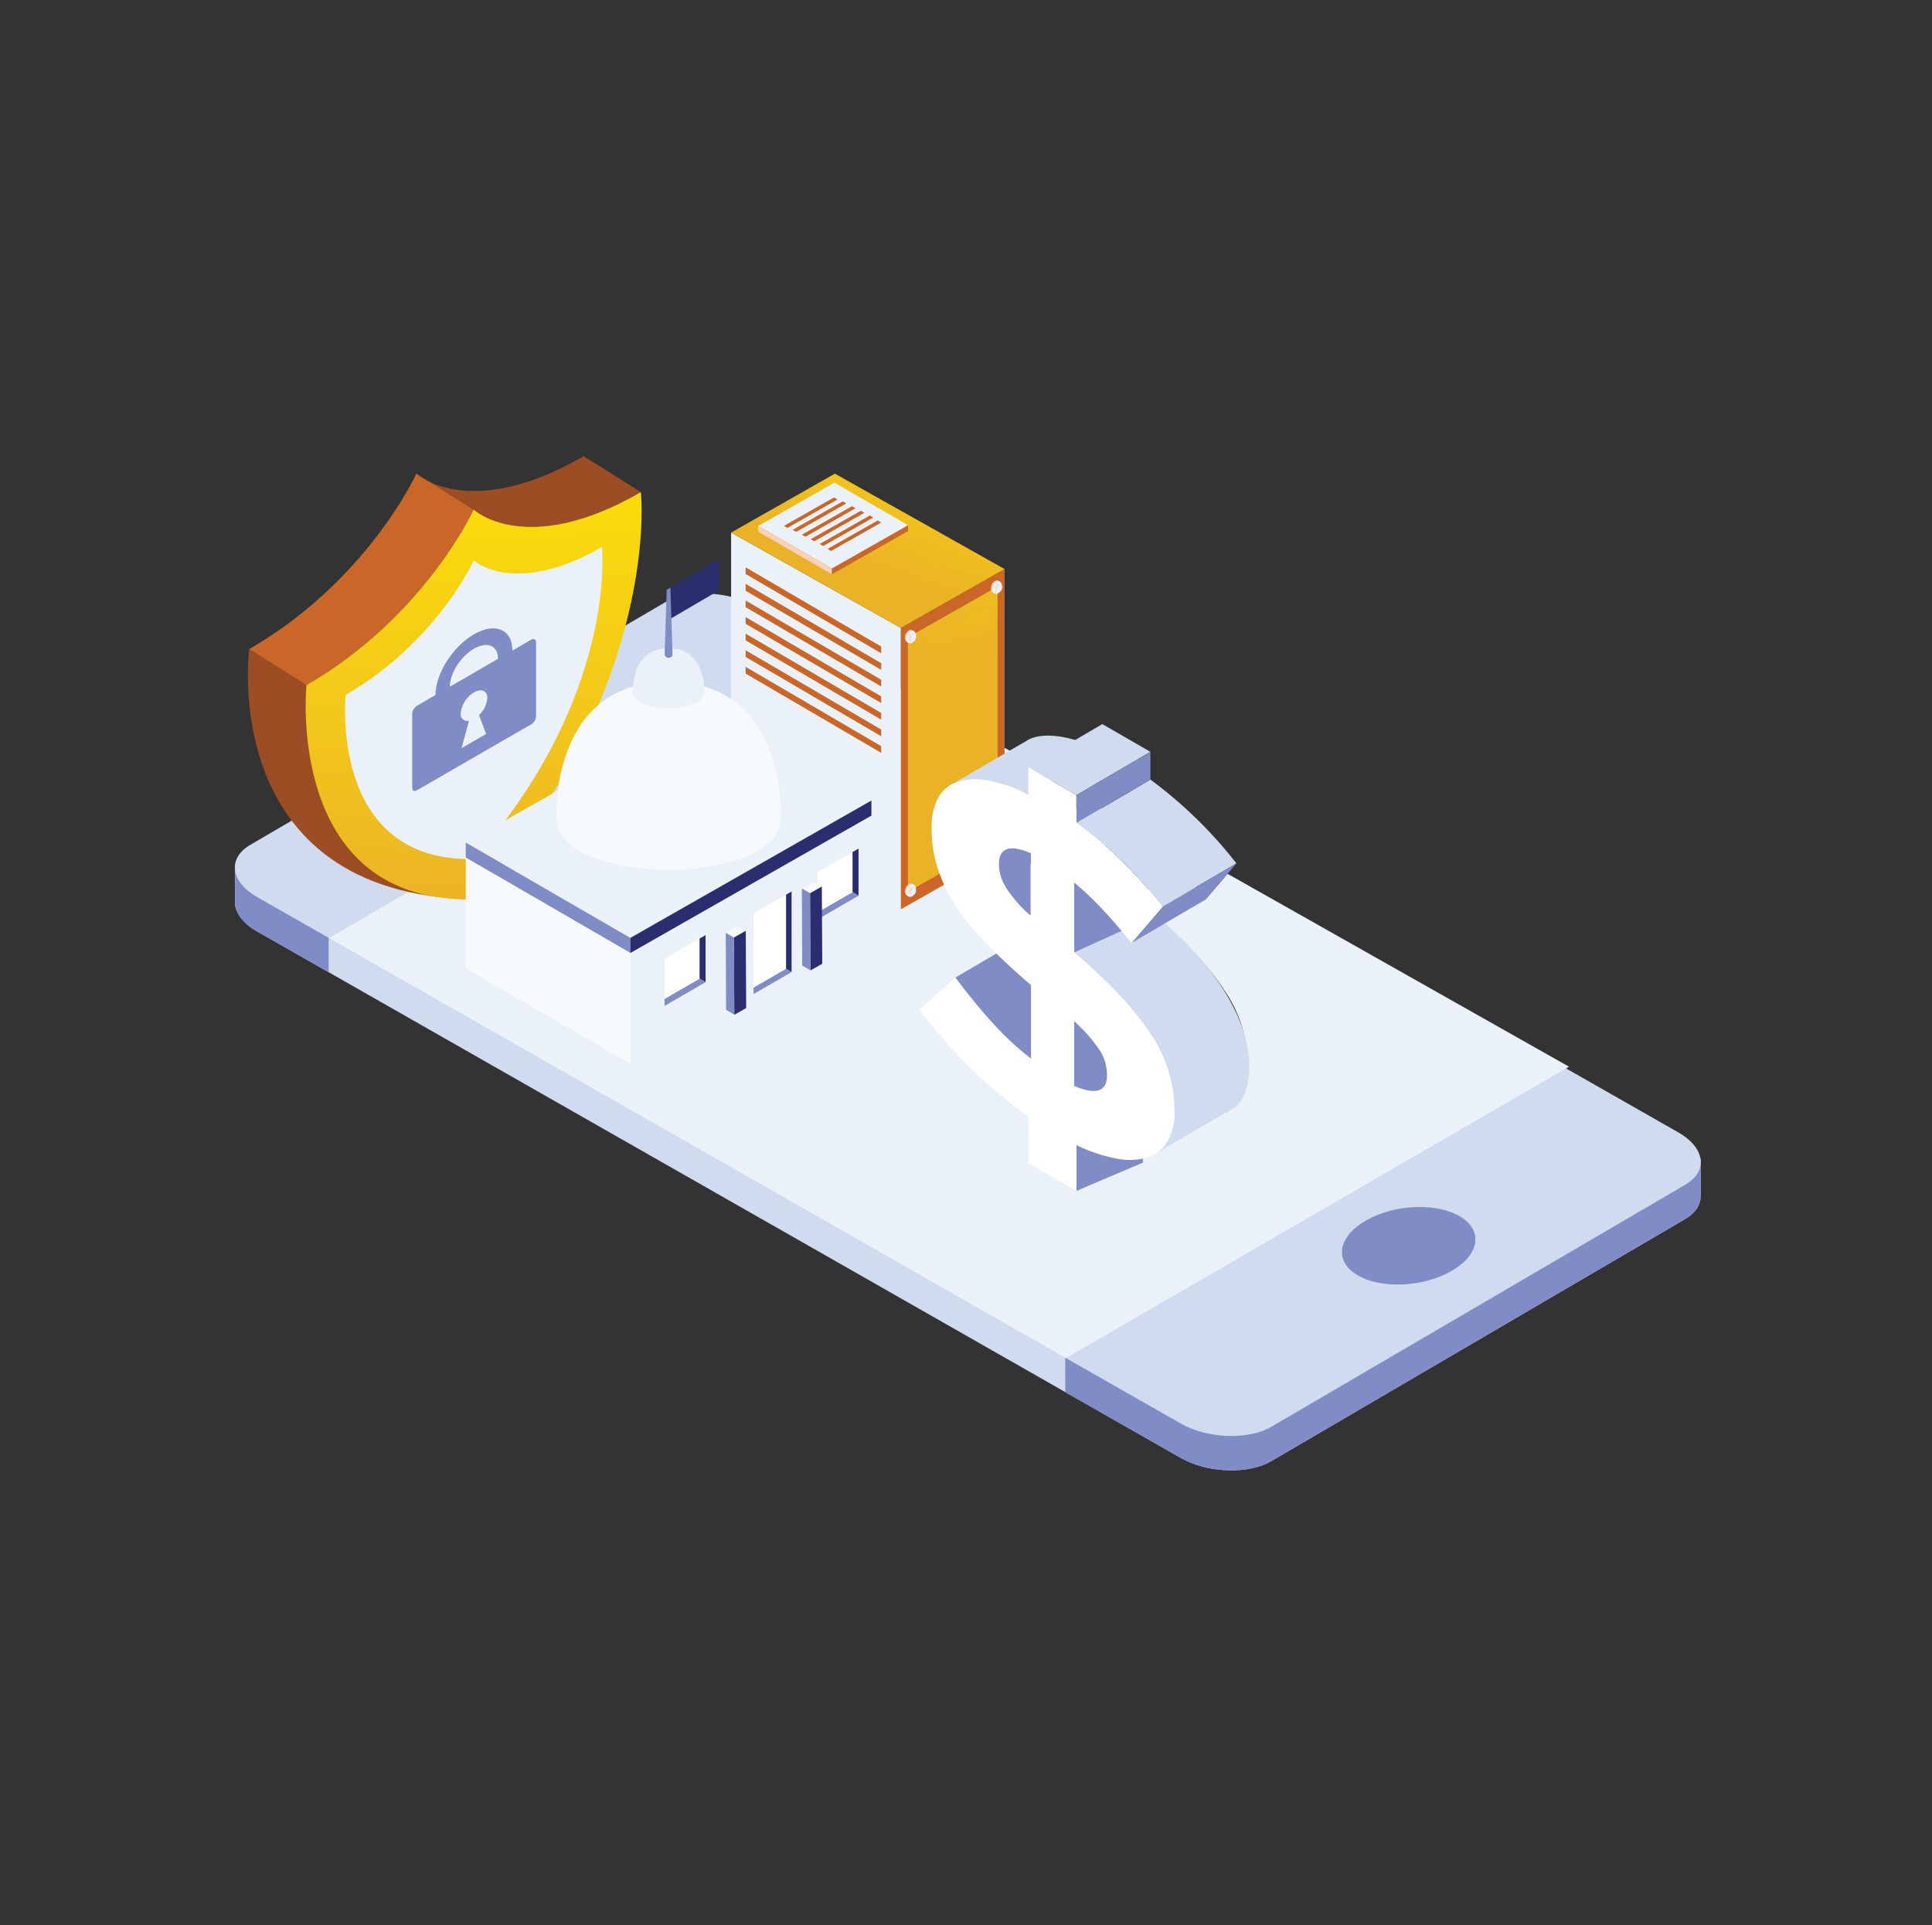 <svg id="Layer_1" data-name="Layer 1" xmlns="http://www.w3.org/2000/svg" xmlns:xlink="http://www.w3.org/1999/xlink" viewBox="0 0 523.23 521.42"><rect x="0" y="0" width="523.23" height="521.42" fill="#333333" stroke="none"/><defs><style>.cls-1{fill:#d1dbef}.cls-2{fill:#808cc5}.cls-3{fill:#ebf1f9}.cls-4{fill:#9c4d23}.cls-5{fill:#ca6728}.cls-10{fill:#fcd2b3}.cls-11{fill:#e9eff8}.cls-12{fill:#2b2e6e}.cls-13{fill:#f6fafd}.cls-14{fill:#fff}</style><linearGradient id="linear-gradient" x1="96.9" y1="188.7" x2="158.97" y2="74.6" gradientTransform="matrix(1 -.58 0 1 0 117.47)" gradientUnits="userSpaceOnUse"><stop offset="0" stop-color="#eab226"/><stop offset=".43" stop-color="#f4ca19"/><stop offset=".98" stop-color="#fde800"/></linearGradient><linearGradient id="linear-gradient-2" x1="253.62" y1="208.67" x2="297.02" y2="125.05" xlink:href="#linear-gradient"/><linearGradient id="linear-gradient-3" x1="247.7" y1="204.91" x2="262.13" y2="165.38" xlink:href="#linear-gradient"/><linearGradient id="linear-gradient-4" x1="222.13" y1="162.71" x2="261.11" y2="121.85" xlink:href="#linear-gradient"/></defs><path class="cls-1" d="M63.61 235.17L78.23 232l101.68-59.46c6.24-3.65 17.27-3.25 24.52.88l233.7 133.21c12.91-1.61 22.45 7.22 22.45 7.22v10.05c0 2.33-1.32 4.57-4.17 6.24l-112.12 65.58c-6.24 3.65-17.27 3.26-24.52-.88L69.63 252.26c-3.66-2.08-5.67-4.74-6-7.32z"/><path class="cls-2" d="M288.5 351.47l-1.15-12.58L417.74 295l20.39 11.62c12.91-1.61 22.45 7.22 22.45 7.22v10.05c0 2.33-1.32 4.57-4.17 6.24l-112.12 65.59c-6.24 3.65-17.27 3.26-24.52-.88l-31.27-17.78zM89 234.31v29l-19.34-11c-3.66-2.08-5.67-4.74-6-7.32v-9.76L78.23 232l23.69-13.86z"/><path class="cls-1" d="M344.29 386.42l112.12-65.56c6.24-3.65 5.41-10-1.84-14.15L204.43 164.13c-7.25-4.13-18.28-4.53-24.52-.88L67.79 228.81c-6.23 3.65-5.41 10 1.84 14.14l250.14 142.58c7.23 4.14 18.28 4.53 24.52.89z"/><path class="cls-3" d="M89.16 254.08l134.5-78.89 201.26 113.7L288.7 367.8 89.16 254.08z"/><ellipse class="cls-2" cx="381.51" cy="337.38" rx="18.19" ry="10.29" transform="rotate(-8.05 381.579 337.41)"/><path class="cls-2" d="M116.48 222.85l53.68-31.28c1-.56.85-1.56-.28-2.21a4.29 4.29 0 0 0-3.83-.14l-53.68 31.28c-1 .57-.85 1.56.29 2.21a4.24 4.24 0 0 0 3.82.14zM176 188.45c1-.56.85-1.56-.28-2.2a4.26 4.26 0 0 0-3.83-.15c-1 .56-.85 1.56.28 2.2a4.26 4.26 0 0 0 3.83.15z"/><path class="cls-4" d="M67.49 175.83s-8.82 66.4 60.83 67.74L83 185.58z"/><path class="cls-5" d="M92.4 196.57c.1.31 17.8-7.38 17.8-7.38L128.32 138l-12.15-7.62a14.79 14.79 0 0 1-3.4-2.13s-13.17 29-45.28 47.55L83 185.58s9.3 10.69 9.4 10.99z"/><path class="cls-4" d="M173.59 133.3l-15.5-9.74c-30.78 17.76-45 5-45.26 4.73l15.49 9.71 3.17 6.62 23.65 2.28.35-.26.72.53z"/><path d="M128.32 243.57C77 244.7 83 185.58 83 185.58c32.1-18.53 45.28-47.55 45.28-47.55s14.2 13.21 45.27-4.73c.04 0 5.8 52.5-45.23 110.27z" fill="url(#linear-gradient)"/><path class="cls-3" d="M128.32 232.64c-39.35.87-34.71-44.45-34.71-44.45 24.61-14.2 34.71-36.44 34.71-36.44s10.88 10.12 34.7-3.63c-.02 0 4.41 40.24-34.7 84.52z"/><path class="cls-2" d="M143.77 173.29l-5 2.91c0-5.75-4.66-7.72-10.41-4.4s-10.41 10.67-10.41 16.42l-5 2.91a2.74 2.74 0 0 0-1.31 2.07v20.26c0 .72.59 1 1.31.55l30.91-17.84a2.73 2.73 0 0 0 1.32-2.07v-20.26c-.09-.72-.68-.97-1.41-.55zm-12.13 25.49l-6.64 3.84 2-7.41a1.82 1.82 0 0 1-2.24-2 7.49 7.49 0 0 1 3.61-5.69c2-1.15 3.6-.46 3.6 1.53a7.11 7.11 0 0 1-2.24 4.63zm3.2-20.33l-13 7.53c0-3.61 2.92-8.21 6.52-10.29s6.52-.85 6.52 2.76z"/><path id="Rectangle_3" data-name="Rectangle 3" class="cls-3" d="M198 144.23l46 25.84v76.19l-46-25.84z"/><path id="Rectangle_3-2" data-name="Rectangle 3" class="cls-5" d="M201.93 153.64l36.72 21.47v1.82l-36.72-21.48z"/><path id="Rectangle_3-3" data-name="Rectangle 3" class="cls-5" d="M201.93 158.13l36.72 21.48v1.81L201.93 160z"/><path id="Rectangle_3-4" data-name="Rectangle 3" class="cls-5" d="M201.93 162.63l36.72 21.47v1.82l-36.72-21.48z"/><path id="Rectangle_3-5" data-name="Rectangle 3" class="cls-5" d="M201.93 167.12l36.72 21.48v1.81l-36.72-21.47z"/><path id="Rectangle_3-6" data-name="Rectangle 3" class="cls-5" d="M201.93 171.61l36.72 21.48v1.81l-36.72-21.47z"/><path id="Rectangle_3-7" data-name="Rectangle 3" class="cls-5" d="M201.93 176.11l36.72 21.47v1.82l-36.72-21.48z"/><path id="Rectangle_3-8" data-name="Rectangle 3" class="cls-5" d="M201.93 180.6l36.72 21.48v1.81l-36.72-21.47z"/><path class="cls-5" d="M243.98 170.07l28.09-15.95v76.18l-28.09 15.96v-76.19z"/><path fill="url(#linear-gradient-2)" d="M245.88 172.63l24.29-13.79v68.91l-24.29 13.78v-68.9z"/><path fill="url(#linear-gradient-3)" d="M248.03 175.51l19.99-11.36v13.58l-19.99 11.36v-13.58z"/><path fill="url(#linear-gradient-4)" d="M198.02 144.23l28.09-15.95 45.96 25.84-28.09 15.95-45.96-25.84z"/><ellipse class="cls-10" cx="246.41" cy="172.33" rx="1.77" ry="1.25" transform="rotate(-70.59 246.403 172.332)"/><path class="cls-10" d="M247.51 170.94l-.33-.19-1.57.75-.16.85.25 1.59.39.22.57-1.03.85-2.19z"/><ellipse class="cls-11" cx="246.77" cy="172.53" rx="1.77" ry="1.25" transform="rotate(-70.59 246.76 172.531)"/><path class="cls-10" d="M246.3 173.11a.56.56 0 0 0 .92.35 1.27 1.27 0 0 0 .48-1.3.6.6 0 0 0-.4-.45.61.61 0 0 0-.52.1 1.29 1.29 0 0 0-.48 1.3z"/><path class="cls-10" d="M247.73 171.88l-.43-.17-.35.23-.27.26s-.16.38-.17.44.11.9.11.9l.45.18.49-.76.17-1.08z"/><ellipse class="cls-3" cx="247.35" cy="172.79" rx=".98" ry=".69" transform="rotate(-70.59 247.344 172.785)"/><ellipse class="cls-10" cx="269.7" cy="158.93" rx="1.77" ry="1.25" transform="rotate(-70.59 269.694 158.93)"/><path class="cls-10" d="M270.8 157.54l-.33-.19-1.56.76-.17.85.25 1.58.39.22.57-1.03.85-2.19z"/><ellipse class="cls-11" cx="270.06" cy="159.13" rx="1.77" ry="1.25" transform="rotate(-70.59 270.046 159.137)"/><path class="cls-10" d="M269.59 159.72a.56.56 0 0 0 .92.34 1.27 1.27 0 0 0 .48-1.3.6.6 0 0 0-.39-.45.62.62 0 0 0-.53.1 1.31 1.31 0 0 0-.48 1.31z"/><path class="cls-10" d="M271 158.48l-.42-.17-.36.23-.27.26s-.16.38-.17.44.11.9.11.9l.45.18.49-.76.17-1.08z"/><ellipse class="cls-3" cx="270.65" cy="159.39" rx=".98" ry=".69" transform="rotate(-70.59 270.642 159.39)"/><ellipse class="cls-10" cx="246.41" cy="241" rx="1.77" ry="1.25" transform="rotate(-70.59 246.407 240.997)"/><path class="cls-10" d="M247.51 239.61l-.33-.19-1.57.76-.16.84.25 1.58.39.23.57-1.03.85-2.19z"/><ellipse class="cls-11" cx="246.77" cy="241.2" rx="1.77" ry="1.25" transform="rotate(-70.59 246.76 241.204)"/><path class="cls-10" d="M246.3 241.78a.56.56 0 0 0 .92.35 1.27 1.27 0 0 0 .48-1.3.6.6 0 0 0-.4-.45.61.61 0 0 0-.52.1 1.29 1.29 0 0 0-.48 1.3z"/><path class="cls-10" d="M247.73 240.55l-.43-.17-.35.23-.27.26s-.16.38-.17.44.11.9.11.9l.45.18.49-.76.17-1.08z"/><ellipse class="cls-3" cx="247.35" cy="241.46" rx=".98" ry=".69" transform="rotate(-70.59 247.343 241.458)"/><ellipse class="cls-1" cx="269.7" cy="227.6" rx="1.77" ry="1.25" transform="rotate(-70.59 269.698 227.596)"/><path class="cls-1" d="M270.8 226.21l-.33-.19-1.56.76-.17.85.25 1.58.39.22.57-1.03.85-2.19z"/><ellipse class="cls-11" cx="270.06" cy="227.81" rx="1.77" ry="1.25" transform="rotate(-70.59 270.05 227.803)"/><path class="cls-1" d="M269.59 228.39a.56.56 0 0 0 .92.34 1.27 1.27 0 0 0 .48-1.3.6.6 0 0 0-.39-.45.62.62 0 0 0-.53.1 1.31 1.31 0 0 0-.48 1.31z"/><path class="cls-1" d="M271 227.15l-.42-.17-.36.23-.27.26s-.16.38-.17.44.11.9.11.9l.45.18.49-.76.17-1.08z"/><ellipse class="cls-3" cx="270.65" cy="228.06" rx=".98" ry=".69" transform="rotate(-70.59 270.634 228.057)"/><path class="cls-5" d="M243.2 142.25l-17.22-9.94-17.83 10.13-2.83.02v1.58l19.95 11.52 20.66-11.73v-1.59l-2.73.01z"/><path class="cls-3" d="M205.32 142.46l20.66-11.74 19.95 11.52-20.66 11.73-19.95-11.51z"/><path class="cls-5" d="M212.3 142.42l13.56-7.7.97.54-13.57 7.71-.96-.55zM214.66 143.5l13.56-7.71.97.55-13.56 7.7-.97-.54zM217.17 144.81l13.57-7.71.96.55-13.56 7.71-.97-.55zM219.56 146.03l13.57-7.7.96.55-13.56 7.7-.97-.55zM221.98 147.33l13.57-7.71.96.55-13.56 7.7-.97-.54zM224.12 148.67l13.57-7.7.96.55-13.56 7.7-.97-.55z"/><path class="cls-10" d="M225.27 153.97v1.59l-19.95-11.52v-1.58l19.95 11.51z"/><path class="cls-3" d="M236 216.81L191.99 191l-65.85 37.2 44.57 25.81 65.29-37.2z"/><path class="cls-3" d="M236 250.9l-44.01-18.21-65.85 29.6 44.57 25.82L236 250.9z"/><path class="cls-2" d="M126.14 228.2v4.06l44.57 25.81v-4.06l-44.57-25.81z"/><path class="cls-12" d="M236 216.81v4.12l-65.29 37.21v-4.13l65.29-37.2z"/><path class="cls-13" d="M150.71 221.49c0 18.72 60.72 18.72 60.72 0 0 0 1.93-36.86-30.36-36.86s-30.36 36.86-30.36 36.86z"/><path class="cls-3" d="M171.41 187.3c0 5.95 19.32 5.95 19.32 0 0 0 .61-11.73-9.66-11.73s-9.66 11.73-9.66 11.73zM170.71 258.14v29.97L236 250.9v-29.97l-65.29 37.21z"/><path class="cls-13" d="M126.14 232.26v30.03l44.57 25.82v-29.97l-44.57-25.88zM201.97 252.09l-2.16-1.26-3.22 1.82 2.18 1.26 3.2-1.82z"/><path class="cls-12" d="M201.97 252.09l.11 20.93-3.22 1.82-.09-20.93 3.2-1.82z"/><path class="cls-2" d="M196.55 252.64l.09 20.87 2.24 1.27-.11-20.87-2.22-1.27z"/><g id="_Group_" data-name="&lt;Group&gt;"><g id="_Group_2" data-name="&lt;Group&gt;"><path id="_Path_" data-name="&lt;Path&gt;" class="cls-14" d="M191.08 253.25v12.76L180 272.42l-.03-12.76 11.11-6.41z"/></g><path id="_Path_2" data-name="&lt;Path&gt;" class="cls-12" d="M191.08 266.01l-1.62-.94v-10.89l1.62-.93v12.76z"/><path id="_Path_3" data-name="&lt;Path&gt;" class="cls-2" d="M189.46 265.07l-9.51 5.5.05 1.85 11.08-6.41-1.62-.94z"/></g><g id="_Group_3" data-name="&lt;Group&gt;"><g id="_Group_4" data-name="&lt;Group&gt;"><path id="_Path_4" data-name="&lt;Path&gt;" class="cls-14" d="M232.51 229.82v12.76l-11.07 6.41-.04-12.76 11.11-6.41z"/></g><path id="_Path_5" data-name="&lt;Path&gt;" class="cls-12" d="M232.51 242.58l-1.62-.94v-10.89l1.62-.93v12.76z"/><path id="_Path_6" data-name="&lt;Path&gt;" class="cls-2" d="M230.89 241.64l-9.51 5.5.06 1.85 11.07-6.41-1.62-.94z"/></g><g id="_Group_5" data-name="&lt;Group&gt;"><g id="_Group_6" data-name="&lt;Group&gt;"><path id="_Path_7" data-name="&lt;Path&gt;" class="cls-14" d="M214.38 241.45v21.82l-10.27 5.94-.04-21.81 10.31-5.95z"/></g><path id="_Path_8" data-name="&lt;Path&gt;" class="cls-12" d="M214.38 263.27l-1.5-.87v-20.09l1.5-.86v21.82z"/><path id="_Path_9" data-name="&lt;Path&gt;" class="cls-2" d="M212.88 262.4l-8.83 5.09.06 1.72 10.27-5.94-1.5-.87z"/></g><path class="cls-13" d="M222.57 240.09l-2.15-1.27-3.22 1.82 2.18 1.27 3.19-1.82z"/><path class="cls-12" d="M222.57 240.09l.12 20.92-3.22 1.82-.09-20.92 3.19-1.82z"/><path class="cls-2" d="M217.16 240.64l.09 20.87 2.24 1.26-.11-20.87-2.22-1.26z"/><path class="cls-12" d="M180.56 159.76l14.16-8.41v8.54l-14.16 8.29v-8.42z"/><path class="cls-2" d="M181.15 178.14H181a1 1 0 0 1-1-1l.56-17.39 1-.59.58 18a1 1 0 0 1-.99.98z"/><path d="M298.55 290.63a123.52 123.52 0 0 1-15.71-13.14A138.64 138.64 0 0 1 269 261.68l9.77-8.64q5.13 6.86 10 12.2a80.84 80.84 0 0 0 10.41 9.76v-19.94q-6.76-5.77-11.83-11a68.74 68.74 0 0 1-8.35-10.19 42.2 42.2 0 0 1-5-10.22 34 34 0 0 1-1.74-10.65v-.25a16.51 16.51 0 0 1 1.87-8.43 9.51 9.51 0 0 1 5.33-4.31 17 17 0 0 1 8.32-.27 44.33 44.33 0 0 1 10.77 3.65v-7.29l13 7.52v7.51A109.57 109.57 0 0 1 324 221.64a124.07 124.07 0 0 1 10.83 12.2l-8.39 9.81q-3.75-4.68-7.64-8.86a83 83 0 0 0-7.89-7.49v18.9q14.28 12.12 20.73 22.11a37.39 37.39 0 0 1 6.44 20.5v.25a15.77 15.77 0 0 1-1.94 8.39 9.75 9.75 0 0 1-5.38 4.28 17.34 17.34 0 0 1-8.33.33 42 42 0 0 1-10.89-3.66v12.39l-13-7.51zm.63-71.25q-4.51-2-6.58-1.11c-1.37.59-2.06 1.88-2.06 3.88v.25a12 12 0 0 0 1.75 6 38.52 38.52 0 0 0 6.89 7.92zm11.76 63q8.9 3.75 8.89-2.88v-.25a12.4 12.4 0 0 0-1.87-6.41 41.71 41.71 0 0 0-7-8z"/><path class="cls-1" d="M256.67 213.08L278 200.64s5.63-4.58 20.58 2.72l-20 11.74s-15.58-7.27-21.91-2.02z"/><path class="cls-1" d="M278.51 207.84l20.04-11.74 13.02 7.52-20.04 11.73-13.02-7.51zM334.86 233.84l-20 11.73a141.8 141.8 0 0 0-10.44-11.81 124.45 124.45 0 0 0-12.85-10.9l20-11.73a118.28 118.28 0 0 1 23.29 22.71z"/><path class="cls-2" d="M291.53 215.35l20.04-11.73v7.51l-20.04 11.73v-7.51z"/><path class="cls-1" d="M313.2 312.28l20.44-11.92a7 7 0 0 0 3.14-3.53c3.25-6.93 4.25-26.88-27-51.54l-18.85 12.65z"/><path class="cls-2" d="M307.17 250.56l-16.26 7.38V239s12.3.4 12.65.53 3.61 11.03 3.61 11.03zM306.43 255.38l20.04-11.73 8.39-9.81-20.04 11.73-8.39 9.81zM279.14 231.11s-8.64-4.62-8.64 3c0 7.29 8.64 13.88 8.64 13.88zM262 282.67s26.3 18.63 26.78 18.73 21-.68 21-.68l1.36-12.49L278.77 253l-20 11.73zM291.53 322.53l18-7.65v-5.26l-22.31-5.59 4.31 18.5z"/><path class="cls-14" d="M278.51 302.36a124.22 124.22 0 0 1-15.71-13.14 138.64 138.64 0 0 1-13.8-15.81l9.77-8.64q5.13 6.86 10 12.2a80.06 80.06 0 0 0 10.45 9.73v-19.91q-6.76-5.78-11.83-11a68.85 68.85 0 0 1-8.39-10.23 43.07 43.07 0 0 1-5-10.21 34.09 34.09 0 0 1-1.69-10.68v-.25a16.52 16.52 0 0 1 1.79-8.42 9.46 9.46 0 0 1 5.32-4.31 16.93 16.93 0 0 1 8.33-.26 43.56 43.56 0 0 1 10.76 3.65v-7.27l13 7.52v7.51A110.61 110.61 0 0 1 304 233.37a124.07 124.07 0 0 1 10.83 12.2l-8.39 9.81q-3.75-4.66-7.63-8.85a83.12 83.12 0 0 0-7.89-7.5v18.91q14.26 12.12 20.72 22.1a37.35 37.35 0 0 1 6.45 20.5v.25a15.87 15.87 0 0 1-1.94 8.4 9.85 9.85 0 0 1-5.39 4.28 17.31 17.31 0 0 1-8.32.32 41.91 41.91 0 0 1-10.9-3.66v12.4l-13-7.52zm.63-71.25q-4.51-2-6.57-1.11c-1.38.59-2.07 1.88-2.07 3.88v.25a12 12 0 0 0 1.75 6 38.84 38.84 0 0 0 6.89 7.92zm11.77 63q8.88 3.75 8.89-2.88V291a12.42 12.42 0 0 0-1.88-6.41 41.58 41.58 0 0 0-7-8z"/></svg>